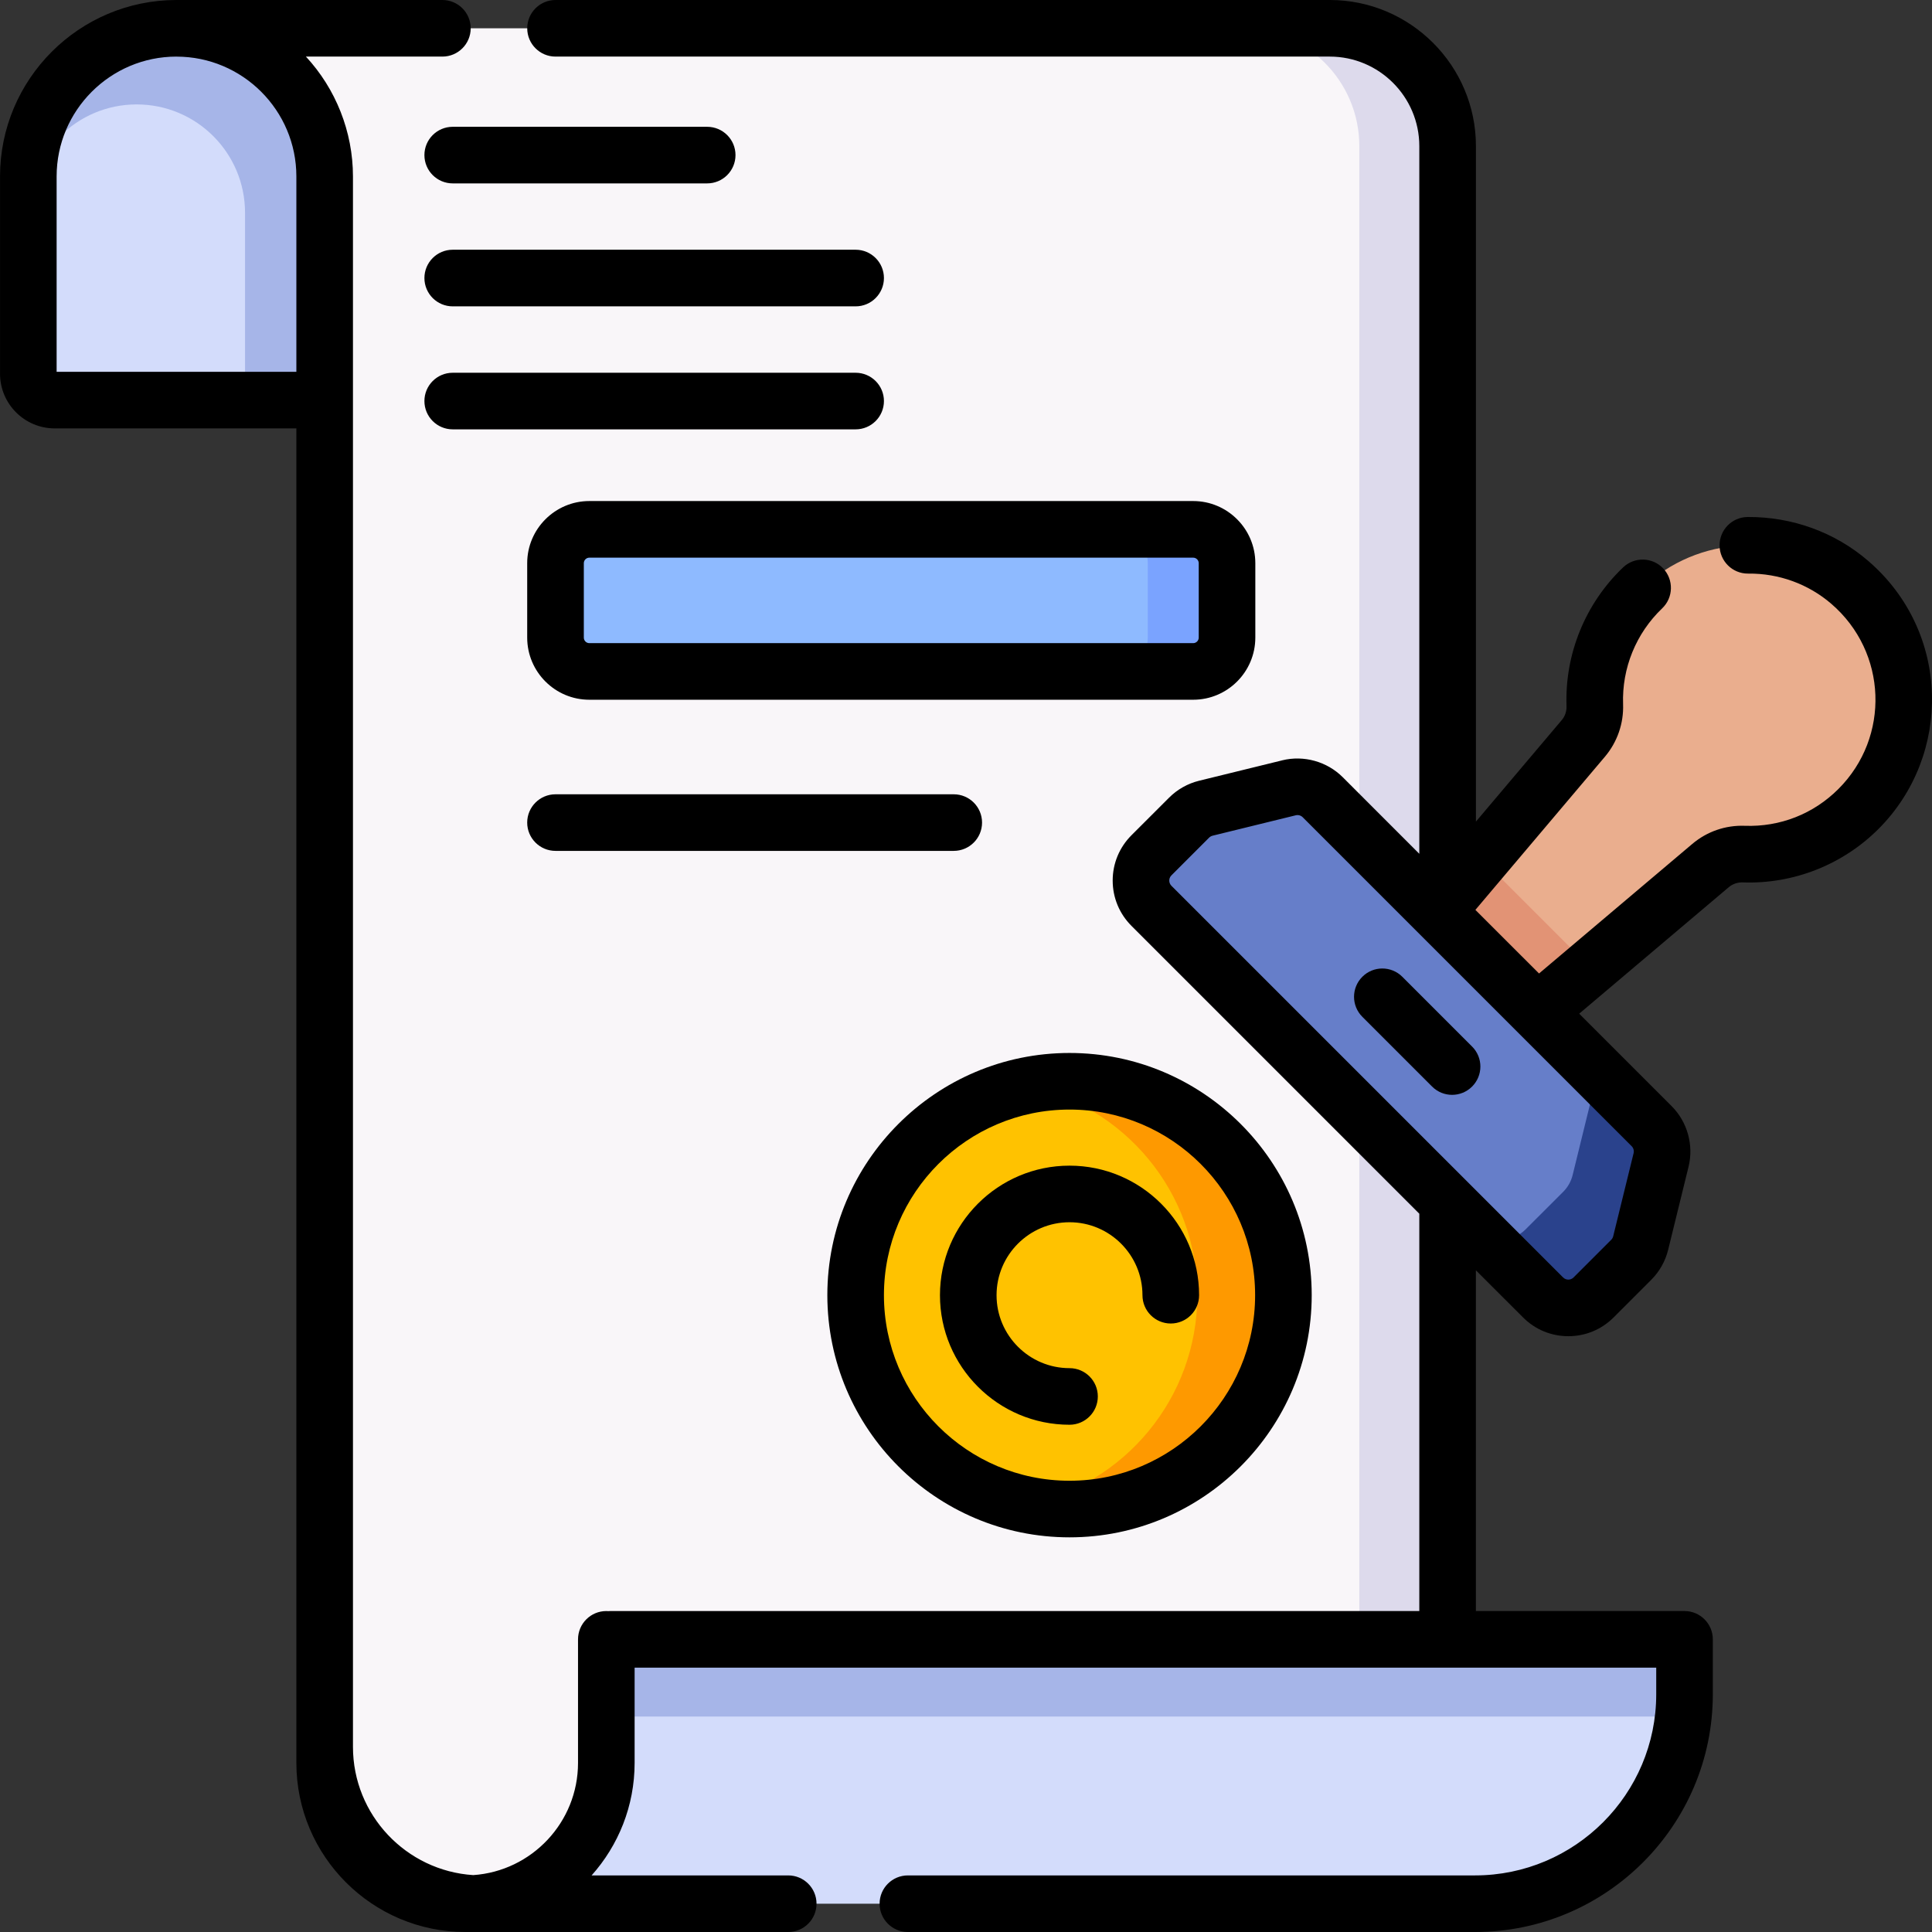 <svg width="65" height="65" viewBox="0 0 65 65" fill="none" xmlns="http://www.w3.org/2000/svg">
<rect x="0" y="0" width="65" height="65" fill="#333333" stroke="none"/>
<g clip-path="url(#clip0)">
<path d="M10.922 5.936C10.922 3.183 8.69 0.951 5.937 0.951H44.738C46.928 0.951 48.702 2.726 48.702 4.915V60.238L10.922 57.437V13.46V10.921V5.936Z" fill="#F9F6F9"/>
<path d="M44.738 0.953H41.769C43.959 0.953 45.733 2.728 45.733 4.917V60.02L48.702 60.24V4.917C48.702 2.728 46.927 0.953 44.738 0.953Z" fill="#DDDAEC"/>
<path d="M16.2 64.048H49.625C53.518 64.048 56.673 60.892 56.673 57V55.154H20.398L10.922 56.941V58.77C10.922 61.685 13.285 64.048 16.2 64.048Z" fill="#D3DCFB"/>
<path d="M56.673 57C56.673 57.254 56.659 57.504 56.633 57.751H10.922V56.453L20.398 55.154H56.673V57Z" fill="#A6B5E8"/>
<path d="M1.84 13.46H10.922V5.936C10.922 3.183 8.69 0.951 5.937 0.951C3.184 0.951 0.952 3.183 0.952 5.936V12.573C0.952 13.063 1.35 13.46 1.84 13.46Z" fill="#D3DCFB"/>
<path d="M5.937 0.953C3.184 0.953 0.952 3.185 0.952 5.938V7.158C0.952 5.145 2.585 3.513 4.598 3.513C6.612 3.513 8.244 5.145 8.244 7.158V13.462H10.922V5.938C10.922 3.185 8.69 0.953 5.937 0.953Z" fill="#A6B5E8"/>
<path d="M10.922 55.154V59.31C10.922 61.926 13.044 64.048 15.66 64.048C18.277 64.048 20.398 61.926 20.398 59.31V55.154H10.922Z" fill="#F9F6F9"/>
<path d="M40.143 22.589H19.828C19.199 22.589 18.689 22.079 18.689 21.45V18.948C18.689 18.319 19.199 17.809 19.828 17.809H40.143C40.772 17.809 41.282 18.318 41.282 18.948V21.45C41.282 22.079 40.772 22.589 40.143 22.589Z" fill="#8EBAFF"/>
<path d="M40.143 17.809H37.477C38.106 17.809 38.616 18.318 38.616 18.948V21.45C38.616 22.079 38.106 22.589 37.477 22.589H40.143C40.772 22.589 41.282 22.079 41.282 21.45V18.948C41.282 18.318 40.772 17.809 40.143 17.809Z" fill="#7AA3FF"/>
<path d="M35.983 50.771C39.957 50.771 43.179 47.549 43.179 43.575C43.179 39.601 39.957 36.379 35.983 36.379C32.009 36.379 28.787 39.601 28.787 43.575C28.787 47.549 32.009 50.771 35.983 50.771Z" fill="#FFC200"/>
<path d="M35.983 36.379C35.487 36.379 35.003 36.429 34.535 36.525C37.816 37.195 40.283 40.096 40.283 43.575C40.283 47.053 37.815 49.955 34.535 50.625C35.003 50.721 35.487 50.771 35.983 50.771C39.957 50.771 43.179 47.549 43.179 43.575C43.179 39.601 39.957 36.379 35.983 36.379Z" fill="#FE9900"/>
<path d="M43.365 26.503L40.569 27.19C40.355 27.242 40.16 27.352 40.005 27.507L38.738 28.774C38.269 29.244 38.269 30.005 38.738 30.474L51.914 43.65C52.383 44.119 53.144 44.119 53.614 43.65L54.88 42.383C55.036 42.227 55.145 42.033 55.198 41.819L55.884 39.023C55.985 38.614 55.864 38.184 55.567 37.886L44.501 26.821C44.204 26.524 43.773 26.403 43.365 26.503Z" fill="#667EC9"/>
<path d="M55.198 41.821L55.885 39.024C55.985 38.616 55.865 38.185 55.568 37.888L53.279 35.6C53.576 35.897 53.697 36.328 53.596 36.736L52.91 39.532C52.858 39.746 52.748 39.941 52.593 40.096L51.325 41.363C50.856 41.832 50.095 41.832 49.626 41.363L51.914 43.651C52.384 44.12 53.145 44.12 53.614 43.651L54.881 42.384C55.036 42.229 55.146 42.034 55.198 41.821Z" fill="#2A428C"/>
<path d="M62.525 27.217C64.648 25.093 64.551 21.59 62.233 19.593C60.287 17.918 57.361 17.932 55.43 19.624C54.193 20.708 53.602 22.226 53.654 23.725C53.669 24.132 53.532 24.531 53.268 24.842L48.344 30.666L51.724 34.045L57.547 29.121C57.859 28.858 58.257 28.721 58.664 28.735C60.056 28.785 61.463 28.279 62.525 27.217Z" fill="#EAAE8E"/>
<path d="M49.844 28.893L48.345 30.666L51.724 34.045L53.497 32.546L49.844 28.893Z" fill="#E29375"/>
<path d="M42.234 21.451V18.948C42.234 17.796 41.296 16.857 40.143 16.857H19.828C18.675 16.857 17.737 17.796 17.737 18.948V21.451C17.737 22.604 18.675 23.542 19.828 23.542H40.143C41.296 23.542 42.234 22.604 42.234 21.451ZM19.642 21.451V18.948C19.642 18.846 19.725 18.762 19.828 18.762H40.143C40.246 18.762 40.33 18.846 40.33 18.948V21.451C40.33 21.554 40.246 21.638 40.143 21.638H19.828C19.725 21.638 19.642 21.554 19.642 21.451Z" fill="black"/>
<path d="M23.792 4.266H15.231C14.705 4.266 14.279 4.692 14.279 5.218C14.279 5.744 14.705 6.17 15.231 6.17H23.792C24.318 6.17 24.745 5.744 24.745 5.218C24.745 4.692 24.318 4.266 23.792 4.266Z" fill="black"/>
<path d="M28.787 8.402H15.231C14.705 8.402 14.279 8.829 14.279 9.354C14.279 9.88 14.705 10.307 15.231 10.307H28.787C29.312 10.307 29.739 9.88 29.739 9.354C29.739 8.829 29.312 8.402 28.787 8.402Z" fill="black"/>
<path d="M29.739 13.493C29.739 12.967 29.312 12.541 28.787 12.541H15.231C14.705 12.541 14.279 12.967 14.279 13.493C14.279 14.019 14.705 14.445 15.231 14.445H28.787C29.312 14.445 29.739 14.019 29.739 13.493Z" fill="black"/>
<path d="M33.04 27.675C33.04 27.149 32.613 26.723 32.087 26.723H18.689C18.164 26.723 17.737 27.149 17.737 27.675C17.737 28.201 18.164 28.627 18.689 28.627H32.087C32.613 28.627 33.04 28.201 33.04 27.675Z" fill="black"/>
<path d="M35.983 51.722C40.476 51.722 44.131 48.067 44.131 43.574C44.131 39.081 40.476 35.426 35.983 35.426C31.49 35.426 27.835 39.081 27.835 43.574C27.835 48.067 31.49 51.722 35.983 51.722ZM35.983 37.33C39.426 37.33 42.227 40.131 42.227 43.574C42.227 47.017 39.426 49.818 35.983 49.818C32.54 49.818 29.739 47.017 29.739 43.574C29.739 40.131 32.54 37.33 35.983 37.33Z" fill="black"/>
<path d="M35.983 47.934C36.509 47.934 36.935 47.508 36.935 46.982C36.935 46.456 36.509 46.03 35.983 46.03C34.63 46.03 33.528 44.929 33.528 43.576C33.528 42.222 34.63 41.121 35.983 41.121C37.336 41.121 38.437 42.222 38.437 43.576C38.437 44.102 38.864 44.528 39.389 44.528C39.916 44.528 40.342 44.102 40.342 43.576C40.342 41.172 38.386 39.217 35.983 39.217C33.579 39.217 31.624 41.172 31.624 43.576C31.624 45.979 33.579 47.934 35.983 47.934Z" fill="black"/>
<path d="M47.18 32.863C46.808 32.491 46.205 32.491 45.834 32.863C45.462 33.235 45.462 33.837 45.834 34.209L48.181 36.556C48.367 36.742 48.61 36.835 48.854 36.835C49.097 36.835 49.341 36.742 49.527 36.556C49.899 36.184 49.899 35.582 49.527 35.21L47.18 32.863Z" fill="black"/>
<path d="M62.855 18.872C61.734 17.905 60.292 17.384 58.797 17.394C58.271 17.398 57.849 17.828 57.853 18.354C57.858 18.877 58.283 19.298 58.805 19.298H58.814C59.848 19.286 60.841 19.65 61.612 20.314C63.502 21.941 63.597 24.799 61.853 26.543C61.011 27.385 59.889 27.826 58.7 27.783C58.053 27.759 57.426 27.977 56.934 28.394L51.779 32.752L49.638 30.612L53.997 25.457C54.413 24.964 54.63 24.337 54.607 23.691C54.564 22.48 55.044 21.305 55.922 20.467C56.302 20.104 56.316 19.502 55.953 19.121C55.59 18.74 54.987 18.727 54.607 19.09C53.336 20.303 52.642 22.005 52.704 23.758C52.71 23.93 52.653 24.097 52.543 24.227L49.656 27.642V4.917C49.656 2.206 47.45 0 44.739 0H18.69C18.165 0 17.738 0.426 17.738 0.952C17.738 1.478 18.165 1.904 18.69 1.904H44.739C46.4 1.904 47.751 3.256 47.751 4.917V28.725L45.176 26.149C44.647 25.62 43.866 25.402 43.139 25.58C43.139 25.58 43.139 25.58 43.139 25.581L40.343 26.267C39.961 26.361 39.611 26.558 39.333 26.836L38.066 28.102C37.66 28.509 37.435 29.05 37.435 29.625C37.435 30.201 37.66 30.742 38.066 31.149L47.751 40.834V54.202H20.526C20.505 54.202 20.484 54.204 20.463 54.205C20.442 54.204 20.421 54.202 20.399 54.202C19.873 54.202 19.447 54.628 19.447 55.154V59.31C19.447 61.31 17.888 62.951 15.922 63.086C13.666 62.941 11.875 61.062 11.875 58.77V5.937C11.875 4.432 11.296 2.986 10.292 1.904H14.884C15.409 1.904 15.836 1.478 15.836 0.952C15.836 0.426 15.409 0 14.884 0H5.943C5.941 0 5.94 0 5.938 0C2.664 0 0.001 2.663 0.001 5.937V12.574C0.001 13.588 0.826 14.413 1.841 14.413H9.971V59.31C9.971 62.447 12.524 65 15.661 65C21.96 65 22.533 64.999 26.519 65C27.044 65 27.471 64.574 27.471 64.048C27.471 63.522 27.044 63.096 26.519 63.096H19.904C20.803 62.089 21.351 60.763 21.351 59.31V56.107H55.722V57C55.722 60.361 52.987 63.096 49.626 63.096H30.545C30.019 63.096 29.593 63.522 29.593 64.048C29.593 64.574 30.019 65 30.545 65H49.626C54.037 65 57.626 61.411 57.626 57V55.154C57.626 54.629 57.2 54.202 56.674 54.202H49.655V42.738L51.242 44.324C51.648 44.731 52.189 44.955 52.765 44.955C53.34 44.955 53.881 44.731 54.288 44.324L55.555 43.057C55.833 42.779 56.029 42.43 56.123 42.048L56.81 39.251C56.988 38.524 56.77 37.744 56.241 37.215L53.13 34.104L58.163 29.848C58.294 29.738 58.461 29.682 58.632 29.687C60.335 29.75 61.997 29.092 63.199 27.89C65.675 25.414 65.635 21.266 62.855 18.872ZM1.905 12.509V5.937C1.905 3.714 3.713 1.905 5.936 1.904C5.937 1.904 5.938 1.905 5.938 1.905C8.162 1.905 9.971 3.714 9.971 5.937V12.509H1.905V12.509ZM54.961 38.797L54.274 41.594C54.263 41.638 54.24 41.679 54.208 41.711L52.941 42.978C52.881 43.038 52.812 43.051 52.765 43.051C52.718 43.051 52.649 43.038 52.588 42.978L39.412 29.802C39.352 29.742 39.339 29.673 39.339 29.625C39.339 29.578 39.352 29.509 39.413 29.449L40.679 28.182C40.712 28.15 40.752 28.127 40.796 28.116L43.593 27.43V27.43C43.677 27.409 43.768 27.434 43.829 27.496C45.576 29.243 53.48 37.147 54.895 38.562C54.956 38.623 54.981 38.713 54.961 38.797Z" fill="black"/>
</g>
<defs>
<clipPath id="clip0">
<rect width="65" height="65" fill="white"/>
</clipPath>
</defs>
</svg>
